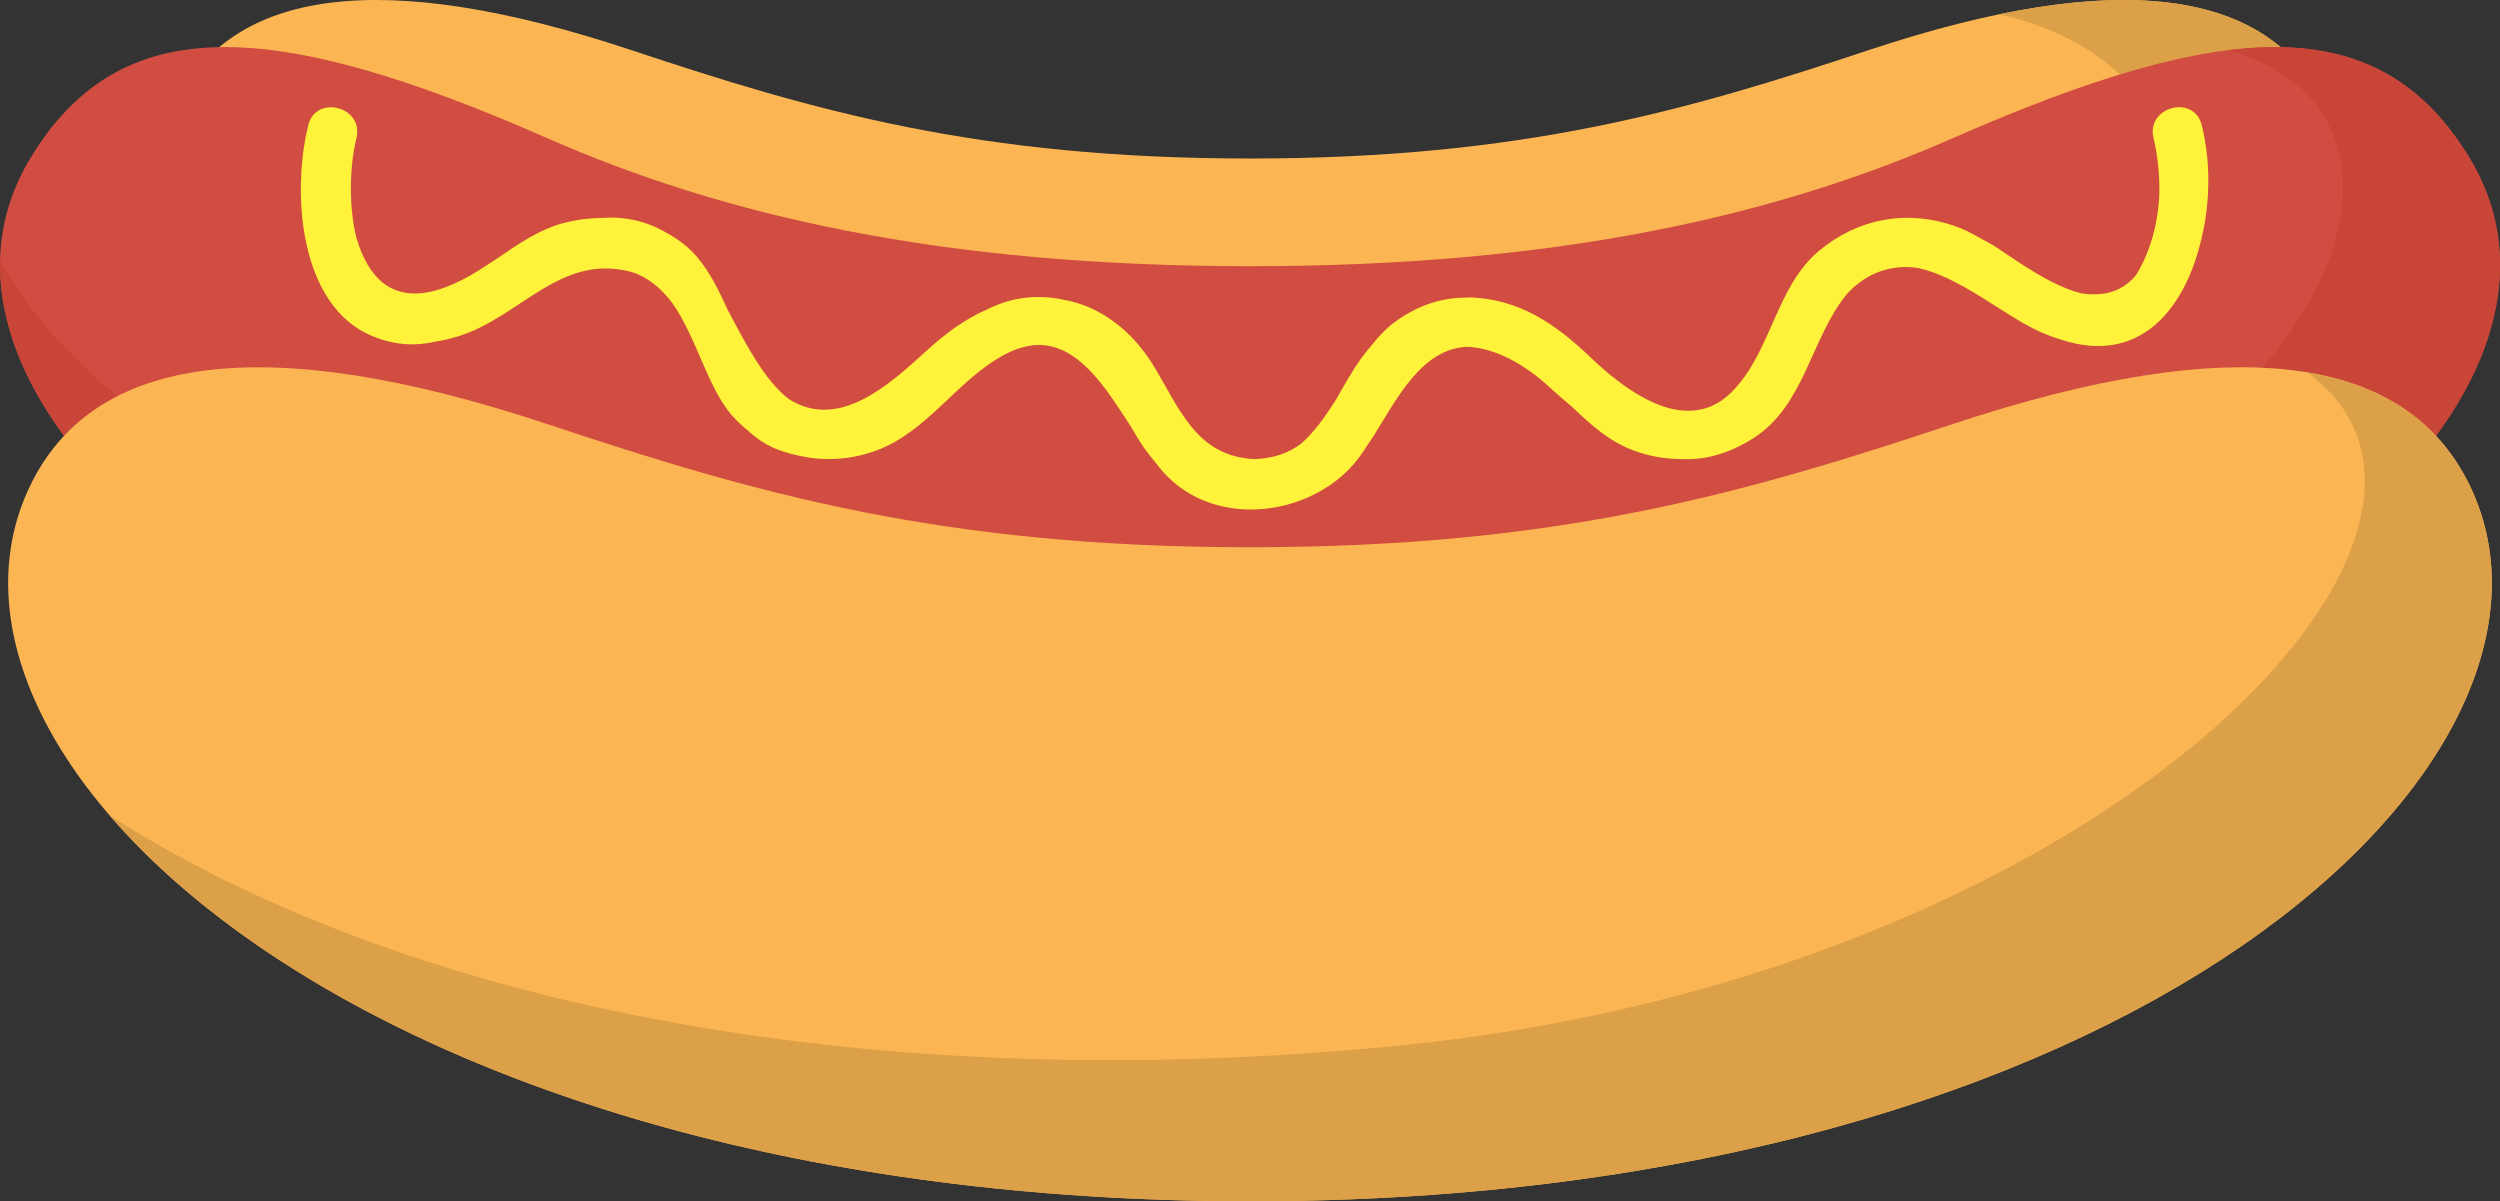 <svg version="1.1" id="图层_1" x="0px" y="0px" width="200px" height="96.102px" viewBox="0 0 200 96.102" enable-background="new 0 0 200 96.102" xml:space="preserve" xmlns="http://www.w3.org/2000/svg" xmlns:xlink="http://www.w3.org/1999/xlink" xmlns:xml="http://www.w3.org/XML/1998/namespace">
  <rect x="0" y="0" width="200" height="96.102" fill="#333333" stroke="none"/>
  <path fill="#FBB653" d="M100,58.77c62.557,0,95.154-31.193,85.986-50.375c-4.451-9.315-16.519-11.029-36.494-4.385
	c-14.527,4.833-27.703,8.671-49.492,8.671c-21.791,0-34.965-3.838-49.493-8.671C30.53-2.634,18.464-0.92,14.012,8.395
	C4.845,27.577,37.441,58.77,100,58.77z" class="color c1"/>
  <g>
    <path fill="#DCA049" d="M185.986,8.395c-3.614-7.566-12.254-10.117-26.075-7.248c22.935,4.934,23.771,37.866-49.537,46.916
		C79.1,51.923,52.857,48.605,32.84,42.56C47.778,51.867,70.573,58.77,100,58.77C162.557,58.77,195.154,27.577,185.986,8.395z" class="color c2"/>
  </g>
  <path fill="#D24D41" d="M197.616,12.728c-7.197-12-19.416-11.333-41.431-1.659C142.193,17.217,124.736,21.296,100,21.296
	c-24.738,0-42.196-4.079-56.186-10.228c-22.013-9.673-34.232-10.34-41.43,1.66C-10.383,34.012,28.982,67.181,100,67.181
	C171.018,67.181,210.383,34.012,197.616,12.728z" class="color c3"/>
  <path fill="#FFF23A" d="M176.301,10.729c-0.05-0.249-0.105-0.493-0.166-0.731c-0.637-2.491-4.486-1.434-3.848,1.062
	c0.081,0.316,0.14,0.641,0.2,0.965c0.17,0.975,0.274,2.128,0.265,3.331c-0.068,2.307-0.646,4.607-1.805,6.551
	c-0.056,0.092-0.12,0.158-0.179,0.242c-0.682,0.75-1.558,1.263-2.698,1.37c-0.551,0.052-1.086,0.026-1.608-0.061
	c-2.445-0.63-5.088-2.579-6.616-3.581c-0.475-0.312-0.959-0.581-1.445-0.831c-0.645-0.378-1.294-0.709-1.959-0.944
	c-3.849-1.364-7.787-0.649-10.914,1.96c-1.736,1.448-2.69,3.471-3.599,5.529c-0.941,2.075-1.783,4.189-3.456,5.832
	c-0.193,0.19-0.392,0.353-0.592,0.502c-0.044,0.032-0.088,0.068-0.132,0.098c-0.134,0.093-0.269,0.169-0.404,0.247
	c-0.156,0.086-0.313,0.171-0.472,0.237c-0.046,0.02-0.091,0.037-0.137,0.055c-3.33,1.256-7.105-1.692-9.535-4.012
	c-2.766-2.638-5.607-4.59-9.531-4.757c-0.195-0.008-0.379,0.015-0.57,0.019c-0.105,0.001-0.21,0.005-0.316,0.011
	c-0.256,0.015-0.511,0.034-0.759,0.071c-0.201,0.027-0.402,0.071-0.604,0.113c-0.16,0.036-0.323,0.063-0.48,0.107
	c-1.14,0.306-2.283,0.848-3.417,1.696c-0.628,0.469-1.194,1.063-1.726,1.729c-0.292,0.333-0.57,0.681-0.835,1.041
	c-0.812,1.104-1.449,2.298-2.104,3.424c-0.845,1.334-1.726,2.584-2.771,3.489c-0.941,0.708-2.111,1.171-3.689,1.236
	c-4.721-0.195-6.025-4.07-8.174-7.565c-0.217-0.352-0.448-0.687-0.688-1.009c-0.063-0.084-0.132-0.163-0.197-0.245
	c-0.181-0.23-0.365-0.455-0.56-0.668c-0.109-0.121-0.225-0.234-0.339-0.35c-0.143-0.145-0.287-0.288-0.437-0.423
	c-0.186-0.17-0.378-0.331-0.574-0.488c-0.055-0.043-0.11-0.086-0.166-0.128c-1.231-0.947-2.649-1.617-4.225-1.881
	c-2.367-0.491-4.326-0.089-6.08,0.788c-1.719,0.743-3.278,1.879-4.795,3.263c-3.105,2.832-7.047,6.41-11.051,3.911
	c-1.987-1.54-3.468-4.457-4.906-7.162c-0.671-1.482-1.382-2.938-2.391-4.153c-0.692-0.834-1.537-1.477-2.461-1.972
	c-1.715-1.02-3.498-1.347-5.281-1.209c-1.002,0.016-1.998,0.148-2.938,0.392c-2,0.518-3.697,1.709-5.4,2.873
	c-0.302,0.191-0.601,0.385-0.894,0.58c-2.994,1.989-7.111,3.773-9.408-0.073c-0.409-0.686-0.716-1.455-0.942-2.268
	c-0.564-2.33-0.503-5.062-0.167-6.992c0.058-0.301,0.116-0.602,0.188-0.886c0.398-1.56-0.955-2.558-2.182-2.479
	c-0.737,0.047-1.428,0.482-1.667,1.417c-0.019,0.074-0.033,0.156-0.052,0.231c-0.053,0.221-0.104,0.444-0.148,0.669
	c-0.023,0.118-0.044,0.239-0.066,0.36c-0.036,0.205-0.07,0.41-0.1,0.617c-0.021,0.147-0.043,0.295-0.062,0.446
	c-0.011,0.094-0.02,0.189-0.03,0.284c-0.589,5.271,0.565,12.229,5.599,14.287c1.842,0.753,3.499,0.792,5.052,0.431
	c0.583-0.091,1.191-0.231,1.825-0.429c4.968-1.551,8.145-6.672,13.849-5.134c0.188,0.051,0.359,0.125,0.534,0.195
	c1.132,0.51,2.017,1.336,2.764,2.348c1.861,2.672,2.788,6.65,4.635,8.818c0.443,0.52,0.93,0.978,1.446,1.388
	c0.703,0.646,1.512,1.173,2.482,1.518c0.658,0.233,1.277,0.383,1.88,0.496c0.161,0.032,0.322,0.062,0.484,0.085
	c0.154,0.022,0.309,0.044,0.459,0.059c1.611,0.167,3.279-0.034,4.884-0.626c4.088-1.508,6.424-5.574,10.164-7.622
	c1.009-0.553,1.935-0.805,2.789-0.827c0.012,0,0.024,0,0.036,0c0.208-0.004,0.409,0.018,0.609,0.041
	c2.938,0.405,4.95,3.661,6.888,6.677c0.108,0.186,0.216,0.373,0.32,0.551c0.417,0.716,0.881,1.349,1.372,1.937
	c0.334,0.444,0.674,0.856,1.023,1.219c2.971,3.08,7.677,3.418,11.413,1.735c0.011-0.005,0.021-0.011,0.032-0.016
	c1.565-0.711,2.963-1.771,3.981-3.145c0.271-0.366,0.521-0.747,0.763-1.132c0.135-0.2,0.275-0.386,0.405-0.597
	c1.942-3.143,3.875-6.905,7.4-7.12c2.355,0.039,4.789,1.521,6.518,3.098c0.659,0.602,1.334,1.194,2.02,1.762
	c1.443,1.395,2.936,2.727,4.87,3.44c1.215,0.448,2.466,0.668,3.701,0.679c1.864,0.104,3.82-0.364,5.883-1.68
	c4.048-2.585,4.567-7.889,7.388-11.434c0.698-0.788,1.531-1.438,2.596-1.847c1.09-0.418,2.157-0.478,3.208-0.318
	c3.288,0.726,6.705,3.65,9.39,4.939c0.703,0.338,1.378,0.598,2.028,0.79c6.163,2.025,9.74-2.292,11.104-7.616
	C176.771,16.707,176.875,13.52,176.301,10.729z" class="color c4"/>
  <g>
    <path fill="#C84538" d="M197.616,12.728c-4.318-7.2-10.449-9.835-19.416-8.705l0,0c19.946,5.175,8.588,38.29-43.89,47.717
		C99.486,57.997,18.077,53.617,0.014,20.792C-0.515,41.467,37.47,67.181,100,67.181C171.018,67.181,210.383,34.012,197.616,12.728z" class="color c5"/>
  </g>
  <path fill="#FBB653" d="M100,96.101c71.018,0,108.021-35.41,97.615-57.187c-5.053-10.575-18.752-12.521-41.43-4.978
	C139.691,39.425,124.736,43.78,100,43.78c-24.738,0-39.693-4.355-56.186-9.842c-22.68-7.544-36.377-5.598-41.431,4.978
	C-8.023,60.691,28.982,96.101,100,96.101z" class="color c1"/>
  <path fill="#DCA049" d="M184.604,29.795c17.533,12.916-17.178,48.425-72.899,53.878c-43.478,4.254-79.967-3.737-102.921-18.43
	C22.771,81.476,54.359,96.101,100,96.101c71.018,0,108.021-35.41,97.615-57.187C195.225,33.913,190.898,30.844,184.604,29.795z" class="color c2"/>
</svg>